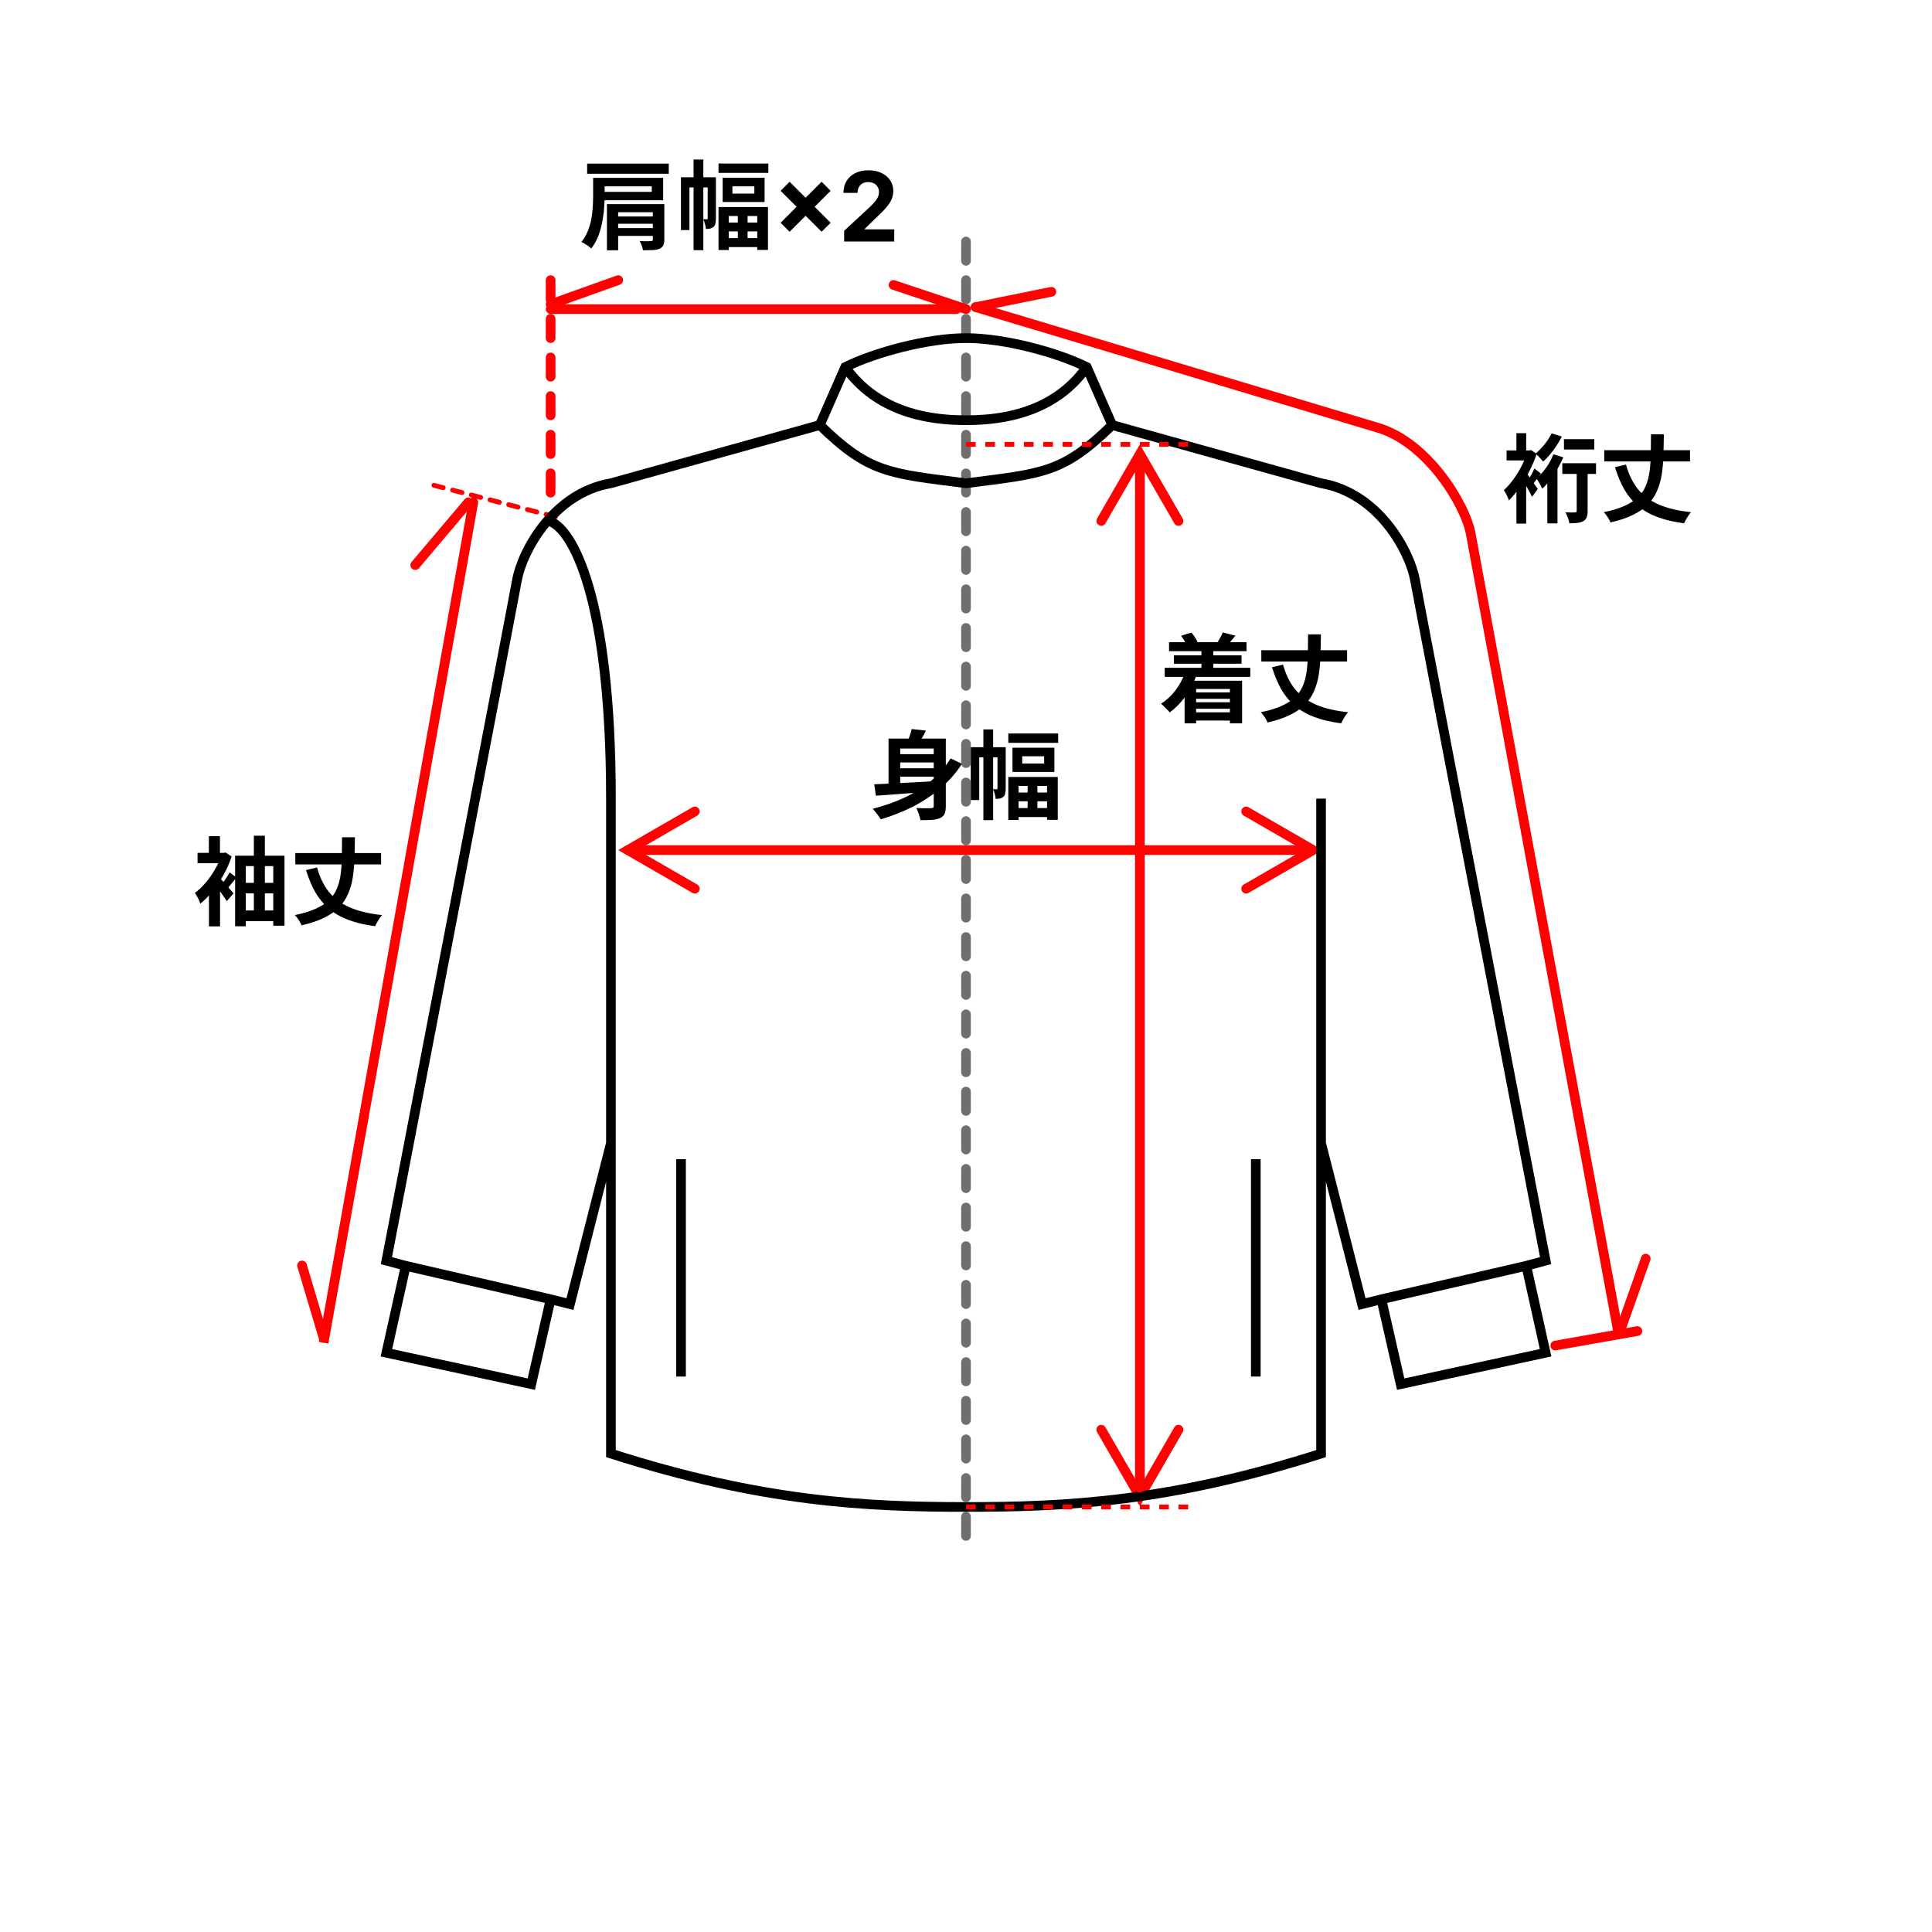 <svg width="200" height="200" viewBox="0 0 200 200" fill="none" xmlns="http://www.w3.org/2000/svg">
<rect x="0" y="0" width="200" height="200" fill="#333333" stroke="none"/>
<g clip-path="url(#clip0_165_144)">
<rect width="200" height="200" fill="white"/>
<path d="M92.75 78.07H97.2V78.93H92.75V78.07ZM92.75 79.53H97.2V80.4H92.75V79.53ZM96.66 76.46H97.91V83.43C97.91 83.777 97.87 84.043 97.79 84.23C97.71 84.423 97.557 84.573 97.33 84.68C97.11 84.78 96.833 84.843 96.5 84.87C96.167 84.897 95.76 84.907 95.28 84.9C95.26 84.78 95.227 84.643 95.18 84.49C95.14 84.337 95.09 84.183 95.03 84.03C94.977 83.883 94.92 83.753 94.86 83.64C95.067 83.653 95.273 83.663 95.48 83.67C95.693 83.67 95.88 83.67 96.04 83.67C96.207 83.663 96.327 83.66 96.4 83.66C96.493 83.66 96.56 83.643 96.6 83.61C96.64 83.577 96.66 83.513 96.66 83.42V76.46ZM90.5 81.19C91.047 81.163 91.687 81.133 92.42 81.1C93.16 81.067 93.943 81.027 94.77 80.98C95.603 80.933 96.427 80.887 97.24 80.84L97.23 81.86C96.457 81.927 95.677 81.993 94.89 82.06C94.103 82.12 93.347 82.177 92.62 82.23C91.9 82.283 91.25 82.33 90.67 82.37L90.5 81.19ZM98.41 78.51L99.58 79.07C98.96 80.03 98.213 80.88 97.34 81.62C96.473 82.353 95.517 82.987 94.47 83.52C93.423 84.047 92.323 84.48 91.17 84.82C91.117 84.72 91.04 84.6 90.94 84.46C90.84 84.327 90.737 84.193 90.63 84.06C90.53 83.927 90.437 83.813 90.35 83.72C91.517 83.427 92.61 83.043 93.63 82.57C94.65 82.09 95.567 81.513 96.38 80.84C97.193 80.16 97.87 79.383 98.41 78.51ZM94.38 75.47L95.86 75.63C95.707 75.937 95.54 76.237 95.36 76.53C95.187 76.823 95.027 77.07 94.88 77.27L93.81 77.05C93.923 76.817 94.033 76.557 94.14 76.27C94.247 75.977 94.327 75.71 94.38 75.47ZM91.98 76.46H97.06V77.49H93.19V81.73H91.98V76.46ZM101.8 75.51H102.81V84.9H101.8V75.51ZM100.49 77.35H103.68V78.4H101.37V82.82H100.49V77.35ZM103.26 77.35H104.11V81.63C104.11 81.81 104.093 81.977 104.06 82.13C104.033 82.283 103.967 82.403 103.86 82.49C103.753 82.577 103.64 82.633 103.52 82.66C103.4 82.687 103.25 82.7 103.07 82.7C103.063 82.553 103.033 82.383 102.98 82.19C102.927 81.997 102.867 81.833 102.8 81.7C102.887 81.7 102.963 81.7 103.03 81.7C103.103 81.7 103.153 81.7 103.18 81.7C103.233 81.7 103.26 81.667 103.26 81.6V77.35ZM104.38 75.93H109.54V76.9H104.38V75.93ZM105.82 78.29V79.04H108.09V78.29H105.82ZM104.81 77.4H109.15V79.91H104.81V77.4ZM104.87 82.04H109.12V82.95H104.87V82.04ZM104.85 83.65H109.13V84.58H104.85V83.65ZM104.38 80.43H109.5V84.87H108.39V81.36H105.44V84.88H104.38V80.43ZM106.38 80.9H107.39V84.3H106.38V80.9Z" fill="black"/>
<path d="M121.02 66.48H129.04V67.41H121.02V66.48ZM121.52 67.84H128.52V68.71H121.52V67.84ZM123.29 71.68H127.82V72.34H123.29V71.68ZM123.29 72.7H127.82V73.37H123.29V72.7ZM123.28 73.74H127.94V74.59H123.28V73.74ZM120.57 69.13H129.43V70.07H120.57V69.13ZM124.37 67.16H125.6V69.88H124.37V67.16ZM122.26 65.82L123.33 65.48C123.463 65.627 123.59 65.793 123.71 65.98C123.83 66.16 123.917 66.323 123.97 66.47L122.86 66.88C122.813 66.733 122.733 66.56 122.62 66.36C122.507 66.16 122.387 65.98 122.26 65.82ZM126.58 65.47L127.89 65.8C127.737 65.993 127.587 66.177 127.44 66.35C127.3 66.517 127.177 66.66 127.07 66.78L126.05 66.47C126.143 66.317 126.24 66.15 126.34 65.97C126.447 65.783 126.527 65.617 126.58 65.47ZM122.68 69.58L123.87 69.87C123.583 70.683 123.197 71.427 122.71 72.1C122.223 72.767 121.683 73.317 121.09 73.75C121.03 73.67 120.943 73.573 120.83 73.46C120.723 73.347 120.61 73.233 120.49 73.12C120.377 73.007 120.277 72.917 120.19 72.85C120.757 72.49 121.257 72.027 121.69 71.46C122.123 70.887 122.453 70.26 122.68 69.58ZM122.63 70.47H128.58V74.88H127.32V71.32H123.82V74.88H122.63V70.47ZM130.57 67.31H139.45V68.48H130.57V67.31ZM132.82 68.8C133.093 69.793 133.5 70.633 134.04 71.32C134.587 72 135.307 72.537 136.2 72.93C137.1 73.323 138.22 73.59 139.56 73.73C139.473 73.817 139.383 73.93 139.29 74.07C139.197 74.21 139.11 74.35 139.03 74.49C138.95 74.63 138.883 74.76 138.83 74.88C137.77 74.74 136.85 74.523 136.07 74.23C135.29 73.937 134.62 73.553 134.06 73.08C133.507 72.607 133.037 72.04 132.65 71.38C132.27 70.713 131.947 69.943 131.68 69.07L132.82 68.8ZM135.41 65.67H136.74C136.733 66.463 136.717 67.213 136.69 67.92C136.67 68.62 136.61 69.277 136.51 69.89C136.41 70.497 136.247 71.053 136.02 71.56C135.8 72.067 135.49 72.527 135.09 72.94C134.69 73.347 134.173 73.703 133.54 74.01C132.913 74.323 132.137 74.583 131.21 74.79C131.177 74.683 131.12 74.563 131.04 74.43C130.967 74.303 130.883 74.177 130.79 74.05C130.697 73.923 130.607 73.817 130.52 73.73C131.373 73.557 132.087 73.34 132.66 73.08C133.24 72.82 133.707 72.52 134.06 72.18C134.42 71.833 134.69 71.44 134.87 71C135.057 70.56 135.187 70.073 135.26 69.54C135.333 69 135.377 68.41 135.39 67.77C135.403 67.123 135.41 66.423 135.41 65.67Z" fill="black"/>
<path d="M100 25V159" stroke="#6F6F6F" stroke-linecap="round" stroke-dasharray="2 2"/>
<path d="M163.22 48.642H164.35V52.922C164.35 53.175 164.317 53.385 164.25 53.552C164.19 53.725 164.07 53.858 163.89 53.952C163.717 54.052 163.513 54.112 163.28 54.132C163.047 54.158 162.773 54.172 162.46 54.172C162.44 54.005 162.387 53.808 162.3 53.582C162.22 53.362 162.137 53.178 162.05 53.032C162.257 53.038 162.457 53.045 162.65 53.052C162.843 53.052 162.973 53.048 163.04 53.042C163.16 53.042 163.22 52.992 163.22 52.892V48.642ZM160.81 47.022L161.83 47.342C161.663 47.742 161.463 48.142 161.23 48.542C161.003 48.942 160.753 49.318 160.48 49.672C160.213 50.025 159.937 50.332 159.65 50.592C159.617 50.512 159.567 50.405 159.5 50.272C159.433 50.138 159.357 50.005 159.27 49.872C159.19 49.732 159.12 49.618 159.06 49.532C159.413 49.225 159.747 48.852 160.06 48.412C160.373 47.965 160.623 47.502 160.81 47.022ZM160.62 44.862L161.68 45.192C161.52 45.512 161.333 45.832 161.12 46.152C160.913 46.472 160.69 46.772 160.45 47.052C160.217 47.332 159.983 47.575 159.75 47.782C159.69 47.708 159.613 47.622 159.52 47.522C159.427 47.415 159.33 47.312 159.23 47.212C159.13 47.105 159.04 47.018 158.96 46.952C159.28 46.692 159.59 46.375 159.89 46.002C160.19 45.628 160.433 45.248 160.62 44.862ZM161.9 45.462H165.04V46.532H161.9V45.462ZM161.73 47.952H165.22V49.062H161.73V47.952ZM156.98 50.082L157.99 48.882V54.202H156.98V50.082ZM155.96 46.632H158.41V47.662H155.96V46.632ZM156.98 44.842H157.99V47.022H156.98V44.842ZM157.95 48.882C158.01 48.948 158.097 49.062 158.21 49.222C158.33 49.382 158.457 49.558 158.59 49.752C158.73 49.945 158.853 50.122 158.96 50.282C159.073 50.442 159.153 50.555 159.2 50.622L158.59 51.432C158.53 51.292 158.45 51.128 158.35 50.942C158.25 50.748 158.14 50.552 158.02 50.352C157.907 50.152 157.797 49.965 157.69 49.792C157.583 49.612 157.493 49.468 157.42 49.362L157.95 48.882ZM158.08 46.632H158.29L158.48 46.582L159.07 46.982C158.87 47.602 158.613 48.212 158.3 48.812C157.993 49.412 157.657 49.972 157.29 50.492C156.93 51.012 156.567 51.448 156.2 51.802C156.173 51.708 156.127 51.592 156.06 51.452C156 51.305 155.933 51.168 155.86 51.042C155.787 50.908 155.723 50.808 155.67 50.742C155.997 50.455 156.317 50.098 156.63 49.672C156.95 49.238 157.237 48.778 157.49 48.292C157.743 47.798 157.94 47.315 158.08 46.842V46.632ZM158.84 48.502L159.52 49.022C159.353 49.228 159.193 49.442 159.04 49.662C158.887 49.875 158.747 50.058 158.62 50.212L158.12 49.802C158.24 49.628 158.37 49.415 158.51 49.162C158.65 48.908 158.76 48.688 158.84 48.502ZM160.18 49.312L161.23 48.062V54.182H160.18V49.312ZM166.07 46.602H174.95V47.772H166.07V46.602ZM168.32 48.092C168.593 49.085 169 49.925 169.54 50.612C170.087 51.292 170.807 51.828 171.7 52.222C172.6 52.615 173.72 52.882 175.06 53.022C174.973 53.108 174.883 53.222 174.79 53.362C174.697 53.502 174.61 53.642 174.53 53.782C174.45 53.922 174.383 54.052 174.33 54.172C173.27 54.032 172.35 53.815 171.57 53.522C170.79 53.228 170.12 52.845 169.56 52.372C169.007 51.898 168.537 51.332 168.15 50.672C167.77 50.005 167.447 49.235 167.18 48.362L168.32 48.092ZM170.91 44.962H172.24C172.233 45.755 172.217 46.505 172.19 47.212C172.17 47.912 172.11 48.568 172.01 49.182C171.91 49.788 171.747 50.345 171.52 50.852C171.3 51.358 170.99 51.818 170.59 52.232C170.19 52.638 169.673 52.995 169.04 53.302C168.413 53.615 167.637 53.875 166.71 54.082C166.677 53.975 166.62 53.855 166.54 53.722C166.467 53.595 166.383 53.468 166.29 53.342C166.197 53.215 166.107 53.108 166.02 53.022C166.873 52.848 167.587 52.632 168.16 52.372C168.74 52.112 169.207 51.812 169.56 51.472C169.92 51.125 170.19 50.732 170.37 50.292C170.557 49.852 170.687 49.365 170.76 48.832C170.833 48.292 170.877 47.702 170.89 47.062C170.903 46.415 170.91 45.715 170.91 44.962Z" fill="black"/>
<path d="M101.144 31.313C100.879 31.233 100.6 31.384 100.521 31.648C100.442 31.913 100.592 32.191 100.856 32.271L101.144 31.313ZM142.527 44.247L142.383 44.726L142.392 44.728L142.527 44.247ZM152.257 55.292L151.765 55.38L151.765 55.383L152.257 55.292ZM160.913 138.799C160.641 138.847 160.46 139.107 160.508 139.379C160.556 139.651 160.815 139.832 161.087 139.784L160.913 138.799ZM169.587 138.284C169.859 138.236 170.04 137.977 169.992 137.705C169.944 137.433 169.685 137.251 169.413 137.299L169.587 138.284ZM142.527 44.247L142.392 44.728C144.868 45.424 147.084 47.34 148.761 49.498C150.44 51.66 151.513 53.979 151.765 55.38L152.257 55.292L152.749 55.203C152.46 53.591 151.29 51.124 149.55 48.885C147.808 46.643 145.429 44.543 142.662 43.766L142.527 44.247ZM152.257 55.292L151.765 55.383L167.008 137.883L167.5 137.792L167.992 137.701L152.748 55.201L152.257 55.292ZM101 31.792L100.856 32.271L142.383 44.726L142.527 44.247L142.671 43.768L101.144 31.313L101 31.792ZM161 139.292L161.087 139.784L169.587 138.284L169.5 137.792L169.413 137.299L160.913 138.799L161 139.292Z" fill="#FF0000"/>
<path d="M167.698 137.834L170.365 130.292" stroke="#FF0202" stroke-linecap="round"/>
<path d="M101 31.792L108.841 30.206" stroke="#FF0202" stroke-linecap="round"/>
<path d="M135 88L65 88" stroke="#FF0202" stroke-linecap="round"/>
<path d="M71.928 84L65 88L71.928 92" stroke="#FF0202" stroke-linecap="round"/>
<path d="M129 84L135.928 88L129 92" stroke="#FF0202" stroke-linecap="round"/>
<path d="M122 148L118 154.928L114 148" stroke="#FF0202" stroke-linecap="round"/>
<path d="M114 53.928L118 47L122 53.928" stroke="#FF0202" stroke-linecap="round"/>
<path d="M61.4 18.41H62.59V20.33C62.59 20.717 62.57 21.147 62.53 21.62C62.497 22.087 62.43 22.563 62.33 23.05C62.237 23.537 62.1 24.01 61.92 24.47C61.74 24.93 61.503 25.347 61.21 25.72C61.137 25.653 61.037 25.573 60.91 25.48C60.79 25.393 60.663 25.31 60.53 25.23C60.397 25.15 60.28 25.09 60.18 25.05C60.46 24.71 60.68 24.34 60.84 23.94C61.007 23.533 61.13 23.117 61.21 22.69C61.29 22.263 61.34 21.847 61.36 21.44C61.387 21.033 61.4 20.657 61.4 20.31V18.41ZM62.06 18.41H68.65V20.73H62.06V19.86H67.47V19.29H62.06V18.41ZM60.78 16.94H69.23V17.99H60.78V16.94ZM62.83 21.13H68.11V21.97H63.99V25.91H62.83V21.13ZM67.58 21.13H68.77V24.8C68.77 25.067 68.73 25.273 68.65 25.42C68.577 25.567 68.443 25.68 68.25 25.76C68.063 25.833 67.83 25.877 67.55 25.89C67.27 25.903 66.94 25.91 66.56 25.91C66.54 25.763 66.497 25.6 66.43 25.42C66.363 25.24 66.293 25.083 66.22 24.95C66.373 24.957 66.527 24.963 66.68 24.97C66.84 24.97 66.983 24.97 67.11 24.97C67.243 24.963 67.33 24.96 67.37 24.96C67.443 24.96 67.497 24.95 67.53 24.93C67.563 24.903 67.58 24.857 67.58 24.79V21.13ZM63.39 22.41H68.16V23.16H63.39V22.41ZM63.39 23.61H68.16V24.42H63.39V23.61ZM71.8 16.51H72.81V25.9H71.8V16.51ZM70.49 18.35H73.68V19.4H71.37V23.82H70.49V18.35ZM73.26 18.35H74.11V22.63C74.11 22.81 74.093 22.977 74.06 23.13C74.033 23.283 73.967 23.403 73.86 23.49C73.753 23.577 73.64 23.633 73.52 23.66C73.4 23.687 73.25 23.7 73.07 23.7C73.063 23.553 73.033 23.383 72.98 23.19C72.927 22.997 72.867 22.833 72.8 22.7C72.887 22.7 72.963 22.7 73.03 22.7C73.103 22.7 73.153 22.7 73.18 22.7C73.233 22.7 73.26 22.667 73.26 22.6V18.35ZM74.38 16.93H79.54V17.9H74.38V16.93ZM75.82 19.29V20.04H78.09V19.29H75.82ZM74.81 18.4H79.15V20.91H74.81V18.4ZM74.87 23.04H79.12V23.95H74.87V23.04ZM74.85 24.65H79.13V25.58H74.85V24.65ZM74.38 21.43H79.5V25.87H78.39V22.36H75.44V25.88H74.38V21.43ZM76.38 21.9H77.39V25.3H76.38V21.9ZM85.053 23.991L80.81 19.755L81.74 18.814L85.987 23.061L85.053 23.991ZM81.74 23.991L80.81 23.061L85.053 18.814L85.987 19.755L81.74 23.991ZM87.386 25V23.892L89.975 21.495C90.195 21.282 90.38 21.09 90.529 20.92C90.681 20.749 90.796 20.582 90.874 20.419C90.952 20.253 90.991 20.075 90.991 19.883C90.991 19.67 90.942 19.486 90.845 19.332C90.748 19.176 90.615 19.057 90.447 18.974C90.279 18.889 90.089 18.846 89.876 18.846C89.653 18.846 89.459 18.891 89.293 18.981C89.128 19.071 89 19.2 88.91 19.368C88.82 19.536 88.775 19.736 88.775 19.968H87.315C87.315 19.492 87.423 19.079 87.638 18.729C87.854 18.378 88.156 18.107 88.544 17.916C88.932 17.724 89.38 17.628 89.886 17.628C90.407 17.628 90.861 17.72 91.246 17.905C91.635 18.087 91.937 18.34 92.152 18.665C92.367 18.989 92.475 19.361 92.475 19.78C92.475 20.055 92.421 20.326 92.312 20.593C92.205 20.861 92.015 21.158 91.74 21.484C91.465 21.809 91.078 22.198 90.579 22.653L89.517 23.693V23.743H92.571V25H87.386Z" fill="black"/>
<path d="M57 29V52" stroke="#FF0000" stroke-linecap="round" stroke-dasharray="2 2"/>
<path d="M57 31.5L64 29" stroke="#FF0000" stroke-linecap="round"/>
<path d="M100 32L92.5 29.5" stroke="#FF0000" stroke-linecap="round"/>
<path d="M99 32L57 32" stroke="#FF0202" stroke-linecap="round"/>
<path d="M24.34 88.58H29.45V95.83H28.29V89.66H25.44V95.89H24.34V88.58ZM24.93 94.25H28.92V95.36H24.93V94.25ZM24.93 91.39H28.92V92.48H24.93V91.39ZM26.28 86.51H27.42V94.98H26.28V86.51ZM21.63 91.79L22.78 90.43V95.9H21.63V91.79ZM20.45 88.29H23.26V89.36H20.45V88.29ZM21.62 86.56H22.77V88.92H21.62V86.56ZM22.69 90.83C22.763 90.897 22.87 91.007 23.01 91.16C23.15 91.307 23.297 91.47 23.45 91.65C23.61 91.83 23.757 91.997 23.89 92.15C24.023 92.297 24.117 92.407 24.17 92.48L23.48 93.29C23.4 93.157 23.297 93.003 23.17 92.83C23.05 92.65 22.923 92.467 22.79 92.28C22.657 92.087 22.523 91.91 22.39 91.75C22.263 91.583 22.157 91.443 22.07 91.33L22.69 90.83ZM22.92 88.29H23.15L23.35 88.25L23.98 88.66C23.767 89.313 23.487 89.95 23.14 90.57C22.793 91.183 22.413 91.747 22 92.26C21.587 92.773 21.167 93.203 20.74 93.55C20.707 93.443 20.657 93.317 20.59 93.17C20.523 93.023 20.45 92.883 20.37 92.75C20.297 92.617 20.23 92.513 20.17 92.44C20.55 92.16 20.92 91.81 21.28 91.39C21.64 90.963 21.963 90.503 22.25 90.01C22.543 89.51 22.767 89.013 22.92 88.52V88.29ZM23.77 90.31L24.48 90.84C24.293 91.067 24.103 91.3 23.91 91.54C23.723 91.78 23.55 91.983 23.39 92.15L22.83 91.71C22.977 91.523 23.14 91.3 23.32 91.04C23.507 90.773 23.657 90.53 23.77 90.31ZM30.57 88.31H39.45V89.48H30.57V88.31ZM32.82 89.8C33.093 90.793 33.5 91.633 34.04 92.32C34.587 93 35.307 93.537 36.2 93.93C37.1 94.323 38.22 94.59 39.56 94.73C39.473 94.817 39.383 94.93 39.29 95.07C39.197 95.21 39.11 95.35 39.03 95.49C38.95 95.63 38.883 95.76 38.83 95.88C37.77 95.74 36.85 95.523 36.07 95.23C35.29 94.937 34.62 94.553 34.06 94.08C33.507 93.607 33.037 93.04 32.65 92.38C32.27 91.713 31.947 90.943 31.68 90.07L32.82 89.8ZM35.41 86.67H36.74C36.733 87.463 36.717 88.213 36.69 88.92C36.67 89.62 36.61 90.277 36.51 90.89C36.41 91.497 36.247 92.053 36.02 92.56C35.8 93.067 35.49 93.527 35.09 93.94C34.69 94.347 34.173 94.703 33.54 95.01C32.913 95.323 32.137 95.583 31.21 95.79C31.177 95.683 31.12 95.563 31.04 95.43C30.967 95.303 30.883 95.177 30.79 95.05C30.697 94.923 30.607 94.817 30.52 94.73C31.373 94.557 32.087 94.34 32.66 94.08C33.24 93.82 33.707 93.52 34.06 93.18C34.42 92.833 34.69 92.44 34.87 92C35.057 91.56 35.187 91.073 35.26 90.54C35.333 90 35.377 89.41 35.39 88.77C35.403 88.123 35.41 87.423 35.41 86.67Z" fill="black"/>
<path d="M57.5 53.5L44 50" stroke="#FF0000" stroke-width="0.5" stroke-linecap="round" stroke-dasharray="1 1"/>
<path d="M48.508 51.912C48.556 51.64 48.816 51.459 49.088 51.508C49.36 51.556 49.541 51.816 49.492 52.088L48.508 51.912ZM49 52L49.492 52.088L33.992 139.088L33.5 139L33.008 138.912L48.508 51.912L49 52Z" fill="#FF0000"/>
<path d="M33.5 138.5L31.265 131" stroke="#FF0202" stroke-linecap="round"/>
<path d="M42.984 58.5L48.484 52" stroke="#FF0202" stroke-linecap="round"/>
<path d="M82.5 44.659L82.634 45.141L82.5 44.659ZM63.243 50.027L63.327 50.52L63.352 50.516L63.377 50.508L63.243 50.027ZM63.243 150.475H62.743V150.84L63.091 150.951L63.243 150.475ZM100 50.027L99.936 50.523L100 50.531L100.064 50.523L100 50.027ZM57.176 53.532C56.918 53.435 56.629 53.566 56.532 53.824C56.435 54.082 56.566 54.371 56.824 54.468L57.176 53.532ZM40 140.037L39.512 139.928L39.403 140.419L39.894 140.526L40 140.037ZM55 143.286L54.894 143.774L55.378 143.879L55.487 143.397L55 143.286ZM57 134.5L57.121 134.015L57.112 134.013L57 134.5ZM40 130.5L39.509 130.405L39.421 130.862L39.87 130.983L40 130.5ZM59 135L58.879 135.485L59.362 135.606L59.484 135.123L59 135ZM117.5 44.659L117.366 45.141L117.5 44.659ZM136.757 50.027L136.622 50.508L136.648 50.516L136.673 50.52L136.757 50.027ZM136.757 150.475L136.909 150.951L137.257 150.84V150.475H136.757ZM160 140.037L160.106 140.525L160.597 140.419L160.488 139.928L160 140.037ZM145 143.286L144.512 143.397L144.622 143.879L145.106 143.774L145 143.286ZM143 134.5L142.888 134.013L142.879 134.015L143 134.5ZM160 130.5L160.13 130.983L160.579 130.862L160.491 130.405L160 130.5ZM141 135L140.515 135.123L140.638 135.606L141.121 135.485L141 135ZM87.5 38L87.276 37.553L87.115 37.634L87.042 37.799L87.5 38ZM112.5 38L112.958 37.799L112.885 37.634L112.724 37.553L112.5 38ZM84.865 44L84.731 43.518L82.366 44.178L82.5 44.659L82.634 45.141L84.999 44.482L84.865 44ZM82.5 44.659L82.366 44.178L63.109 49.545L63.243 50.027L63.377 50.508L82.634 45.141L82.5 44.659ZM63.243 50.027L63.16 49.534C60.033 50.062 57.636 51.908 55.962 53.982C54.293 56.05 53.308 58.386 53.021 59.983L53.514 60.072L54.006 60.16C54.26 58.744 55.166 56.56 56.74 54.61C58.31 52.666 60.507 50.996 63.327 50.52L63.243 50.027ZM63.243 82.673H62.743V118.332H63.243H63.743V82.673H63.243ZM63.243 118.332H62.743V150.475H63.243H63.743V118.332H63.243ZM63.243 150.475L63.091 150.951C78.833 155.995 89.699 156.5 100 156.5V156V155.5C89.76 155.5 79.005 155 63.396 149.999L63.243 150.475ZM84.865 44L84.516 44.358C87.107 46.881 88.952 48.187 91.192 48.975C93.398 49.751 95.968 50.014 99.936 50.523L100 50.027L100.064 49.531C96.032 49.013 93.602 48.763 91.524 48.032C89.48 47.313 87.758 46.119 85.214 43.642L84.865 44ZM63.243 82.673H63.743C63.743 72.176 62.734 65.166 61.433 60.658C60.782 58.405 60.054 56.763 59.333 55.62C58.62 54.491 57.879 53.796 57.176 53.532L57 54L56.824 54.468C57.229 54.62 57.822 55.101 58.487 56.154C59.144 57.194 59.839 58.742 60.472 60.936C61.738 65.322 62.743 72.231 62.743 82.673H63.243ZM40 140.037L40.488 140.145L42.488 131.145L42 131.037L41.512 130.928L39.512 139.928L40 140.037ZM55 143.286L55.487 143.397L57.487 134.611L57 134.5L56.513 134.389L54.513 143.175L55 143.286ZM53.514 60.072L53.021 59.983C52.752 61.486 49.374 79.088 46.063 96.322C44.408 104.937 42.769 113.458 41.544 119.825C40.932 123.008 40.423 125.654 40.068 127.503C39.89 128.428 39.75 129.153 39.655 129.648C39.607 129.895 39.571 130.084 39.546 130.212C39.534 130.276 39.525 130.324 39.518 130.357C39.515 130.373 39.513 130.385 39.511 130.393C39.511 130.397 39.51 130.4 39.51 130.402C39.509 130.403 39.509 130.404 39.509 130.405C39.509 130.405 39.509 130.405 40 130.5C40.491 130.594 40.491 130.594 40.491 130.594C40.491 130.593 40.491 130.592 40.492 130.591C40.492 130.589 40.493 130.586 40.493 130.582C40.495 130.574 40.497 130.562 40.5 130.546C40.507 130.513 40.516 130.465 40.528 130.401C40.553 130.273 40.589 130.084 40.637 129.837C40.732 129.342 40.872 128.616 41.05 127.692C41.405 125.843 41.914 123.197 42.526 120.014C43.751 113.647 45.39 105.125 47.045 96.51C50.355 79.283 53.735 61.671 54.006 60.16L53.514 60.072ZM40 130.5L39.87 130.983L41.87 131.52L42 131.037L42.13 130.554L40.13 130.017L40 130.5ZM59 135L59.121 134.515L57.121 134.015L57 134.5L56.879 134.985L58.879 135.485L59 135ZM42 131.037L41.888 131.524L56.888 134.987L57 134.5L57.112 134.013L42.112 130.55L42 131.037ZM115.135 44L115.001 44.482L117.366 45.141L117.5 44.659L117.634 44.178L115.269 43.518L115.135 44ZM117.5 44.659L117.366 45.141L136.622 50.508L136.757 50.027L136.891 49.545L117.634 44.178L117.5 44.659ZM136.757 50.027L136.673 50.52C139.493 50.996 141.69 52.666 143.26 54.61C144.834 56.56 145.74 58.744 145.994 60.16L146.486 60.072L146.979 59.983C146.692 58.386 145.707 56.05 144.038 53.982C142.364 51.908 139.967 50.062 136.84 49.534L136.757 50.027ZM136.757 82.673H136.257V118.332H136.757H137.257V82.673H136.757ZM136.757 118.332H136.257V150.475H136.757H137.257V118.332H136.757ZM136.757 150.475L136.604 149.999C120.995 155 110.24 155.5 100 155.5V156V156.5C110.301 156.5 121.167 155.995 136.909 150.951L136.757 150.475ZM160 140.037L160.488 139.928L158.488 130.928L158 131.037L157.512 131.145L159.512 140.145L160 140.037ZM145 143.286L145.488 143.175L143.488 134.389L143 134.5L142.512 134.611L144.512 143.397L145 143.286ZM146.486 60.072L145.994 60.16C146.265 61.671 149.645 79.283 152.955 96.51C154.61 105.125 156.249 113.646 157.474 120.014C158.086 123.197 158.595 125.843 158.951 127.692C159.128 128.616 159.268 129.342 159.363 129.837C159.411 130.084 159.447 130.273 159.472 130.401C159.484 130.465 159.493 130.513 159.5 130.546C159.503 130.562 159.505 130.574 159.507 130.582C159.507 130.586 159.508 130.589 159.508 130.591C159.509 130.592 159.509 130.593 159.509 130.594C159.509 130.594 159.509 130.594 160 130.5C160.491 130.405 160.491 130.405 160.491 130.405C160.491 130.404 160.491 130.403 160.49 130.402C160.49 130.4 160.489 130.397 160.489 130.393C160.487 130.385 160.485 130.373 160.482 130.357C160.475 130.324 160.466 130.276 160.454 130.212C160.429 130.084 160.393 129.895 160.345 129.648C160.25 129.153 160.11 128.427 159.933 127.503C159.577 125.654 159.068 123.008 158.456 119.825C157.231 113.458 155.592 104.937 153.937 96.322C150.625 79.088 147.248 61.486 146.979 59.983L146.486 60.072ZM160 130.5L159.87 130.017L157.87 130.554L158 131.037L158.13 131.52L160.13 130.983L160 130.5ZM141 135L141.121 135.485L143.121 134.985L143 134.5L142.879 134.015L140.879 134.515L141 135ZM158 131.037L157.888 130.55L142.888 134.013L143 134.5L143.112 134.987L158.112 131.524L158 131.037ZM40 140.037L39.894 140.526L54.894 143.774L55 143.286L55.106 142.797L40.106 139.548L40 140.037ZM63.243 118.332L62.759 118.208L58.516 134.877L59 135L59.484 135.123L63.728 118.455L63.243 118.332ZM160 140.037L159.894 139.548L144.894 142.797L145 143.286L145.106 143.774L160.106 140.525L160 140.037ZM136.757 118.332L136.272 118.455L140.515 135.123L141 135L141.485 134.877L137.241 118.208L136.757 118.332ZM87.5 38L87.093 38.291C89.707 41.95 93.877 44 100 44V43.5V43C94.123 43 90.293 41.05 87.907 37.709L87.5 38ZM87.5 38L87.724 38.447C90.662 36.978 96.086 35.5 100 35.5V35V34.5C95.914 34.5 90.338 36.022 87.276 37.553L87.5 38ZM84.865 44L85.323 44.201L87.958 38.201L87.5 38L87.042 37.799L84.407 43.799L84.865 44ZM115.135 44L114.786 43.642C112.242 46.119 110.52 47.313 108.476 48.032C106.398 48.763 103.968 49.013 99.936 49.531L100 50.027L100.064 50.523C104.032 50.014 106.602 49.751 108.808 48.975C111.048 48.187 112.893 46.881 115.484 44.358L115.135 44ZM112.5 38L112.093 37.709C109.707 41.05 105.877 43 100 43V43.5V44C106.123 44 110.293 41.95 112.907 38.291L112.5 38ZM112.5 38L112.724 37.553C109.662 36.022 104.086 34.5 100 34.5V35V35.5C103.914 35.5 109.338 36.978 112.276 38.447L112.5 38ZM115.135 44L115.593 43.799L112.958 37.799L112.5 38L112.042 38.201L114.677 44.201L115.135 44Z" fill="black"/>
<path d="M70.5 120V142.5" stroke="black"/>
<path d="M130 120V142.5" stroke="black"/>
<path d="M100 46H123" stroke="#FF0000" stroke-width="0.5" stroke-dasharray="1 1"/>
<path d="M100 156H123" stroke="#FF0000" stroke-width="0.5" stroke-dasharray="1 1"/>
<path d="M118 154V48" stroke="#FF0202" stroke-linecap="round"/>
</g>
<defs>
<clipPath id="clip0_165_144">
<rect width="200" height="200" fill="white"/>
</clipPath>
</defs>
</svg>
